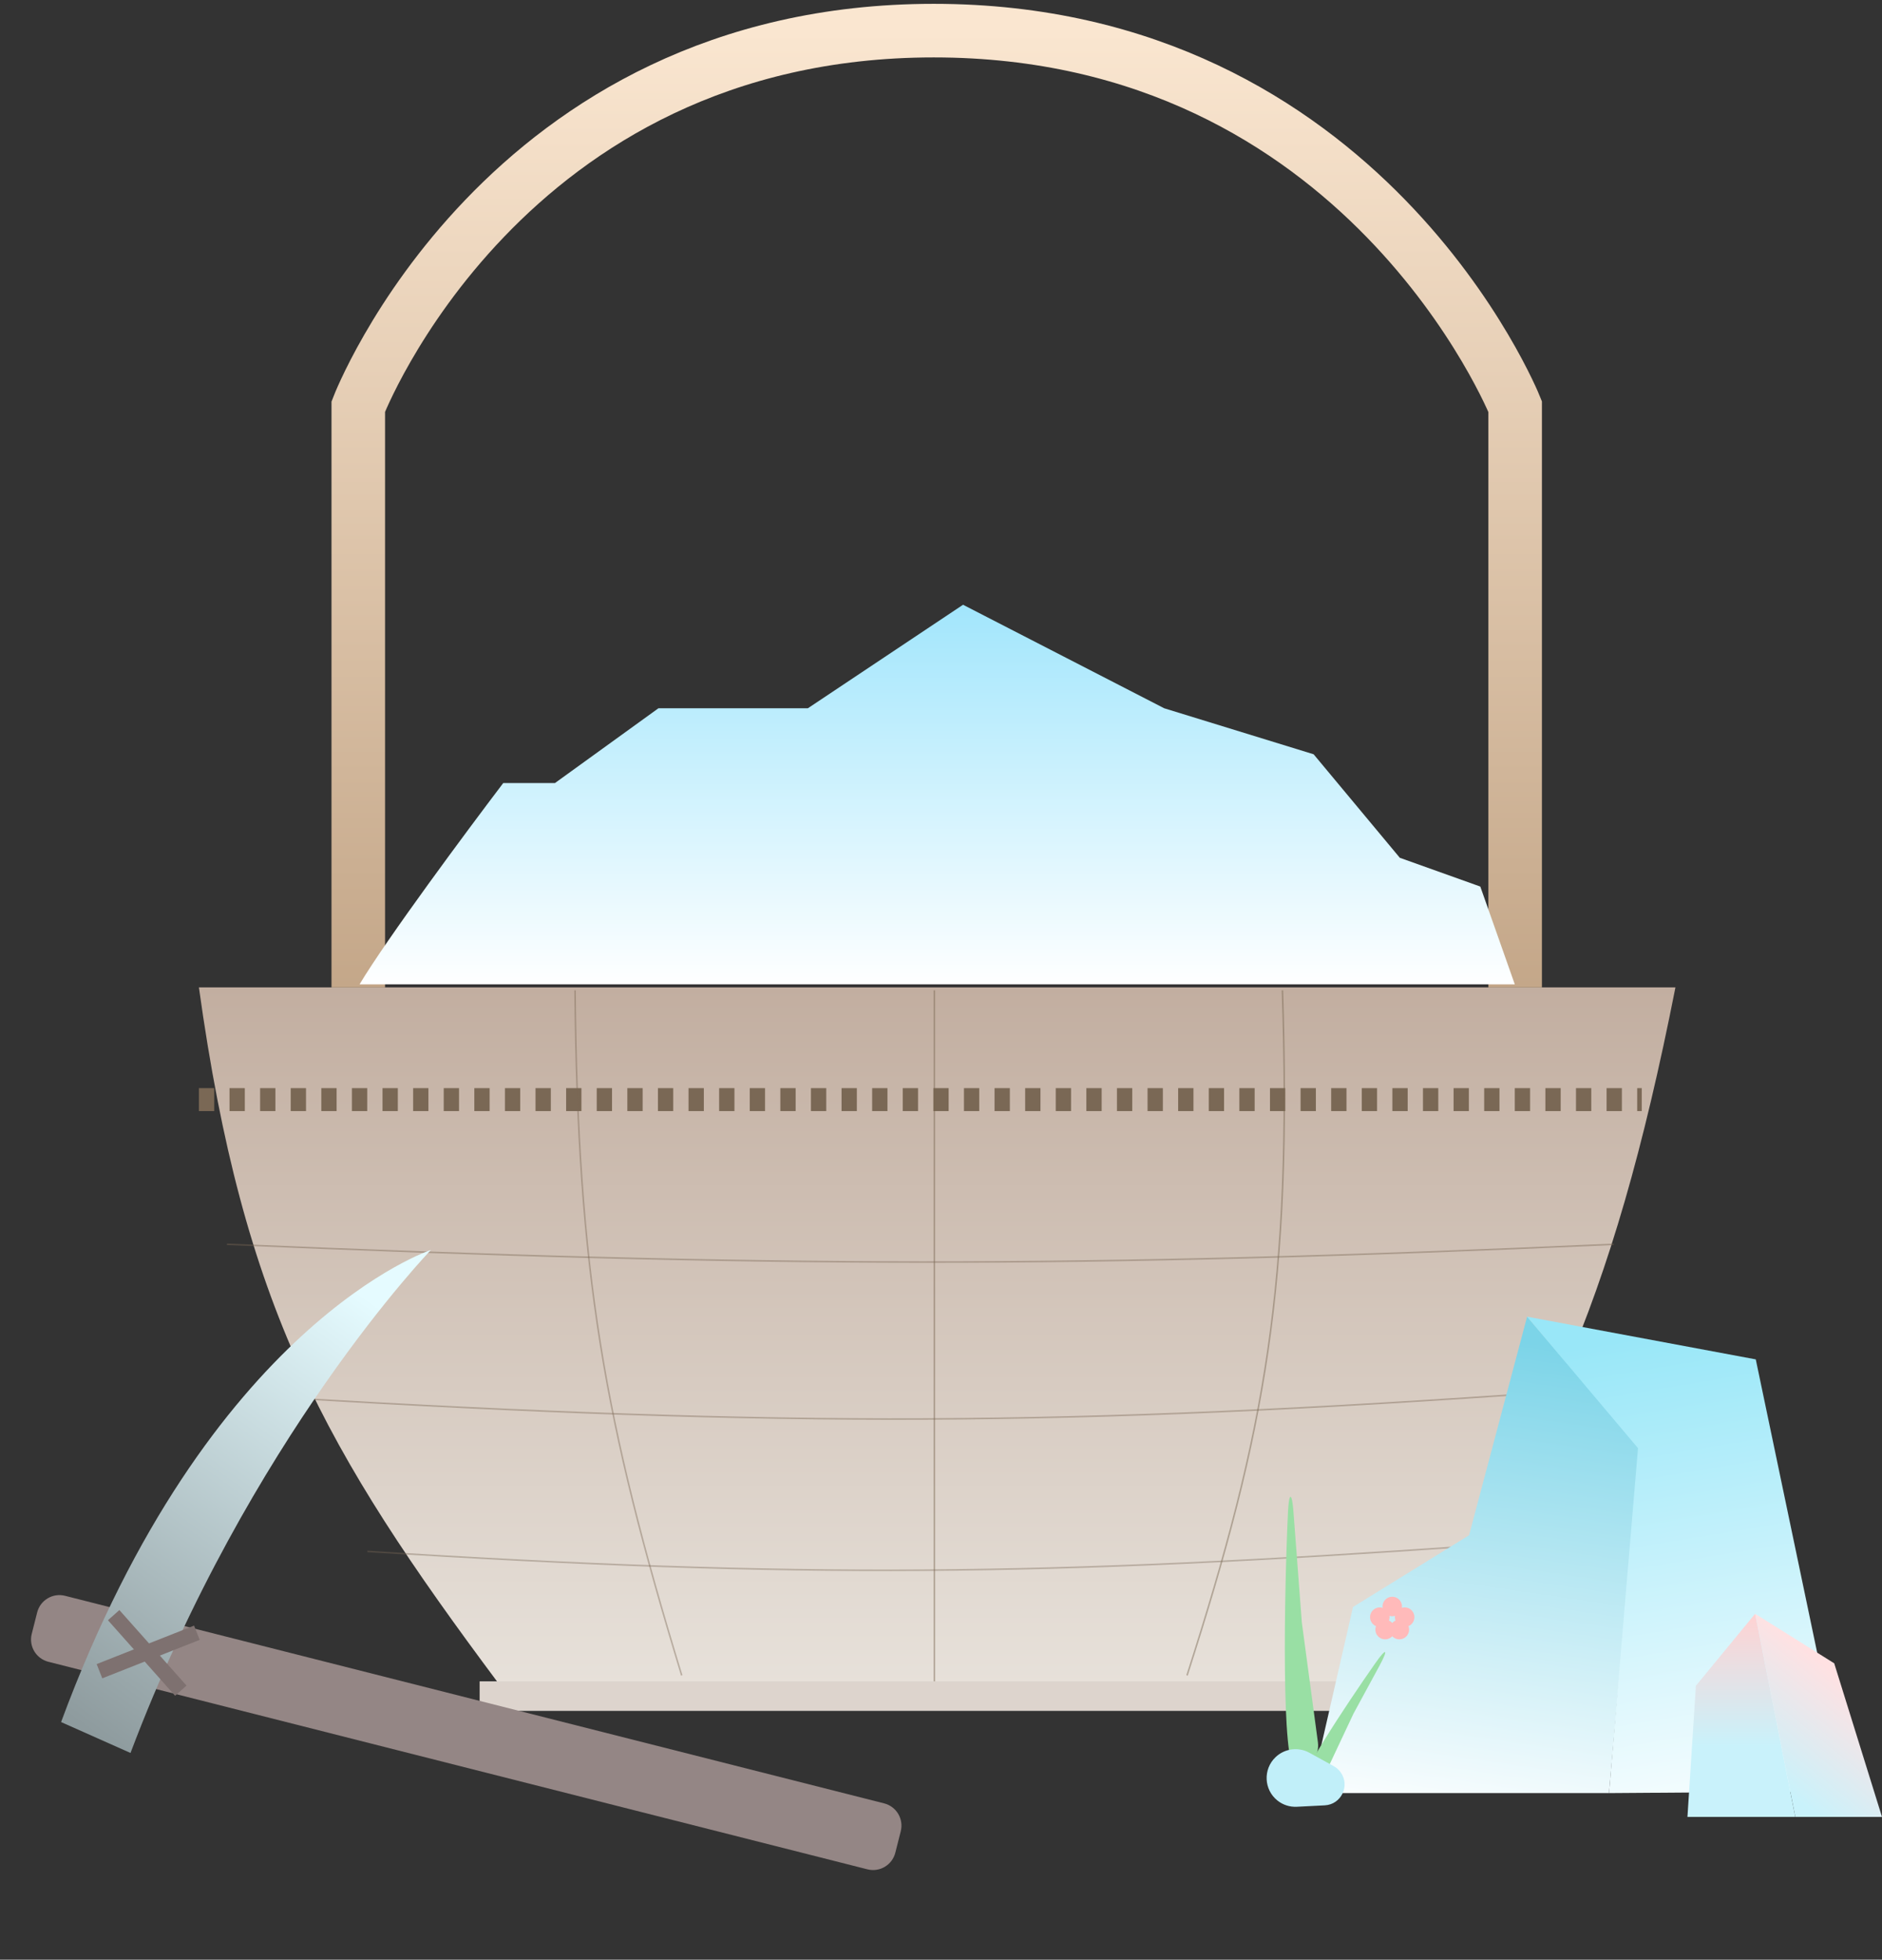 <svg width="246" height="256" viewBox="0 0 246 256" fill="none" xmlns="http://www.w3.org/2000/svg">
<rect x="0" y="0" width="246" height="256" fill="#333333" stroke="none"/>
<path d="M219 128.984H26C31.79 170.636 42.32 189.331 65.248 220.022H181.192C201.233 190.119 210.629 171.379 219 128.984Z" fill="url(#paint0_linear_1194_281)"/>
<path d="M62.694 223.494V219.636H180.842V223.494H62.694Z" fill="#DDD4CD"/>
<path d="M26 143.643H214.597" stroke="#7A6855" stroke-width="3" stroke-dasharray="2 2"/>
<path d="M29.669 162.545C100.747 165.577 140.439 165.7 210.927 162.545" stroke="#7A6855" stroke-opacity="0.43" stroke-width="0.2"/>
<path d="M37.642 182.615C102.953 186.45 139.243 186.376 203.32 181.82" stroke="#7A6855" stroke-opacity="0.42" stroke-width="0.2"/>
<path d="M48.013 202.663C104.753 206.25 136.578 205.88 193.314 201.896" stroke="#7A6855" stroke-opacity="0.4" stroke-width="0.2"/>
<path d="M122.135 129.37L122.138 219.636" stroke="#7A6855" stroke-opacity="0.49" stroke-width="0.2"/>
<path d="M75.165 129.37C75.507 166.194 78.966 185.641 89.112 218.865" stroke="#7A6855" stroke-opacity="0.42" stroke-width="0.2"/>
<path d="M167.629 129.37C168.872 167.614 165.464 186.844 155.157 218.865" stroke="#7A6855" stroke-opacity="0.48" stroke-width="0.2"/>
<path d="M46.832 128.984V53.113C46.832 53.113 65.734 4 122.054 4C178.374 4 198.048 53.113 198.048 53.113V128.984" stroke="url(#paint1_linear_1194_281)" stroke-width="7"/>
<path d="M65.781 102.289C61.023 108.549 50.606 122.572 47 128.582H198L193.493 115.811L182.975 112.055L171.706 98.532L152.174 92.522L125.881 79L105.597 92.522H86.065L72.542 102.289H65.781Z" fill="url(#paint2_linear_1194_281)"/>
<path d="M113.385 244.193L6.32 217.079C4.714 216.672 3.742 215.041 4.149 213.435L4.858 210.634C5.265 209.028 6.896 208.056 8.503 208.462L115.567 235.576C117.173 235.983 118.145 237.615 117.739 239.221L117.029 242.022C116.623 243.628 114.991 244.6 113.385 244.193Z" fill="#948685"/>
<path d="M17.058 228.992L7.985 224.955C27.31 172.747 56.33 163.281 56.33 163.281C56.33 163.281 32.642 187.767 17.058 228.992Z" fill="url(#paint3_linear_1194_281)"/>
<path d="M13.001 218.312L25.736 213.285" stroke="#7E7170" stroke-width="2"/>
<path d="M14.856 210.988L23.634 220.854" stroke="#7E7170" stroke-width="2"/>
<path d="M176.856 209.92L171.28 234.234H210.315L212.323 211.705L214.331 189.176L199.609 172L192.024 200.552L176.856 209.92Z" fill="url(#paint4_linear_1194_281)"/>
<path d="M214.108 189.176L199.609 172L229.5 177.577L241.322 234.011L210.316 234.234L214.108 189.176Z" fill="url(#paint5_linear_1194_281)"/>
<path d="M221.676 220.21L229.415 210.812L234.667 237.347H220.57L221.676 220.21Z" fill="url(#paint6_linear_1194_281)"/>
<path d="M239.754 217.281L229.416 210.812L234.668 237.346H246L239.754 217.281Z" fill="url(#paint7_linear_1194_281)"/>
<path d="M168.359 197.454C167.869 207.552 167.438 231.058 169.364 231.093C171.166 231.006 172.508 229.396 172.268 227.608L170.163 211.921L169.07 197.47C168.876 194.898 168.484 194.877 168.359 197.454Z" fill="#99DFA4"/>
<path d="M179.756 217.284C175.868 222.831 169.275 232.813 170.165 233.412C171.118 233.963 172.339 233.582 172.807 232.586L176.92 223.847L180.295 217.636C181.527 215.369 181.236 215.171 179.756 217.284Z" fill="#99DFA4"/>
<path d="M173.164 235.833L169.513 236.02C168.599 236.067 167.698 235.779 166.982 235.209C165.201 233.794 165.079 231.129 166.718 229.552C167.908 228.406 169.709 228.166 171.155 228.964L174.341 230.72C174.703 230.919 175.014 231.198 175.253 231.536C176.491 233.291 175.309 235.723 173.164 235.833Z" fill="#C1EFF9"/>
<ellipse cx="180.358" cy="211.251" rx="1.276" ry="1.276" fill="#FFBABA"/>
<ellipse cx="181.983" cy="209.859" rx="1.276" ry="1.276" fill="#FFBABA"/>
<ellipse cx="183.606" cy="211.251" rx="1.276" ry="1.276" fill="#FFBABA"/>
<ellipse cx="181.054" cy="212.875" rx="1.276" ry="1.276" fill="#FFBABA"/>
<ellipse cx="182.911" cy="212.875" rx="1.276" ry="1.276" fill="#FFBABA"/>
<defs>
<linearGradient id="paint0_linear_1194_281" x1="122.5" y1="128.984" x2="122.5" y2="220.022" gradientUnits="userSpaceOnUse">
<stop stop-color="#C2AEA0"/>
<stop offset="1" stop-color="#E7E1DA"/>
</linearGradient>
<linearGradient id="paint1_linear_1194_281" x1="122.44" y1="4" x2="122.44" y2="128.984" gradientUnits="userSpaceOnUse">
<stop stop-color="#FAE6D0"/>
<stop offset="1" stop-color="#C4A789"/>
</linearGradient>
<linearGradient id="paint2_linear_1194_281" x1="123" y1="129" x2="123" y2="62" gradientUnits="userSpaceOnUse">
<stop stop-color="white"/>
<stop offset="1" stop-color="#82DDFB"/>
</linearGradient>
<linearGradient id="paint3_linear_1194_281" x1="13.664" y1="227.481" x2="52.581" y2="172.801" gradientUnits="userSpaceOnUse">
<stop stop-color="#8E9B9E"/>
<stop offset="1" stop-color="#E5FBFF"/>
</linearGradient>
<linearGradient id="paint4_linear_1194_281" x1="202.954" y1="175.792" x2="193.586" y2="239.81" gradientUnits="userSpaceOnUse">
<stop stop-color="#7CD4E8"/>
<stop offset="1" stop-color="white"/>
</linearGradient>
<linearGradient id="paint5_linear_1194_281" x1="211.878" y1="175.123" x2="223.031" y2="242.264" gradientUnits="userSpaceOnUse">
<stop stop-color="#99E7F8"/>
<stop offset="1" stop-color="white"/>
</linearGradient>
<linearGradient id="paint6_linear_1194_281" x1="227.619" y1="210.812" x2="227.619" y2="237.347" gradientUnits="userSpaceOnUse">
<stop stop-color="#FFD2D2"/>
<stop offset="0.653" stop-color="#C9F2FB"/>
</linearGradient>
<linearGradient id="paint7_linear_1194_281" x1="247.785" y1="224.865" x2="237.708" y2="237.346" gradientUnits="userSpaceOnUse">
<stop stop-color="#FFE1E2"/>
<stop offset="1" stop-color="#C9F2FB"/>
</linearGradient>
</defs>
</svg>
